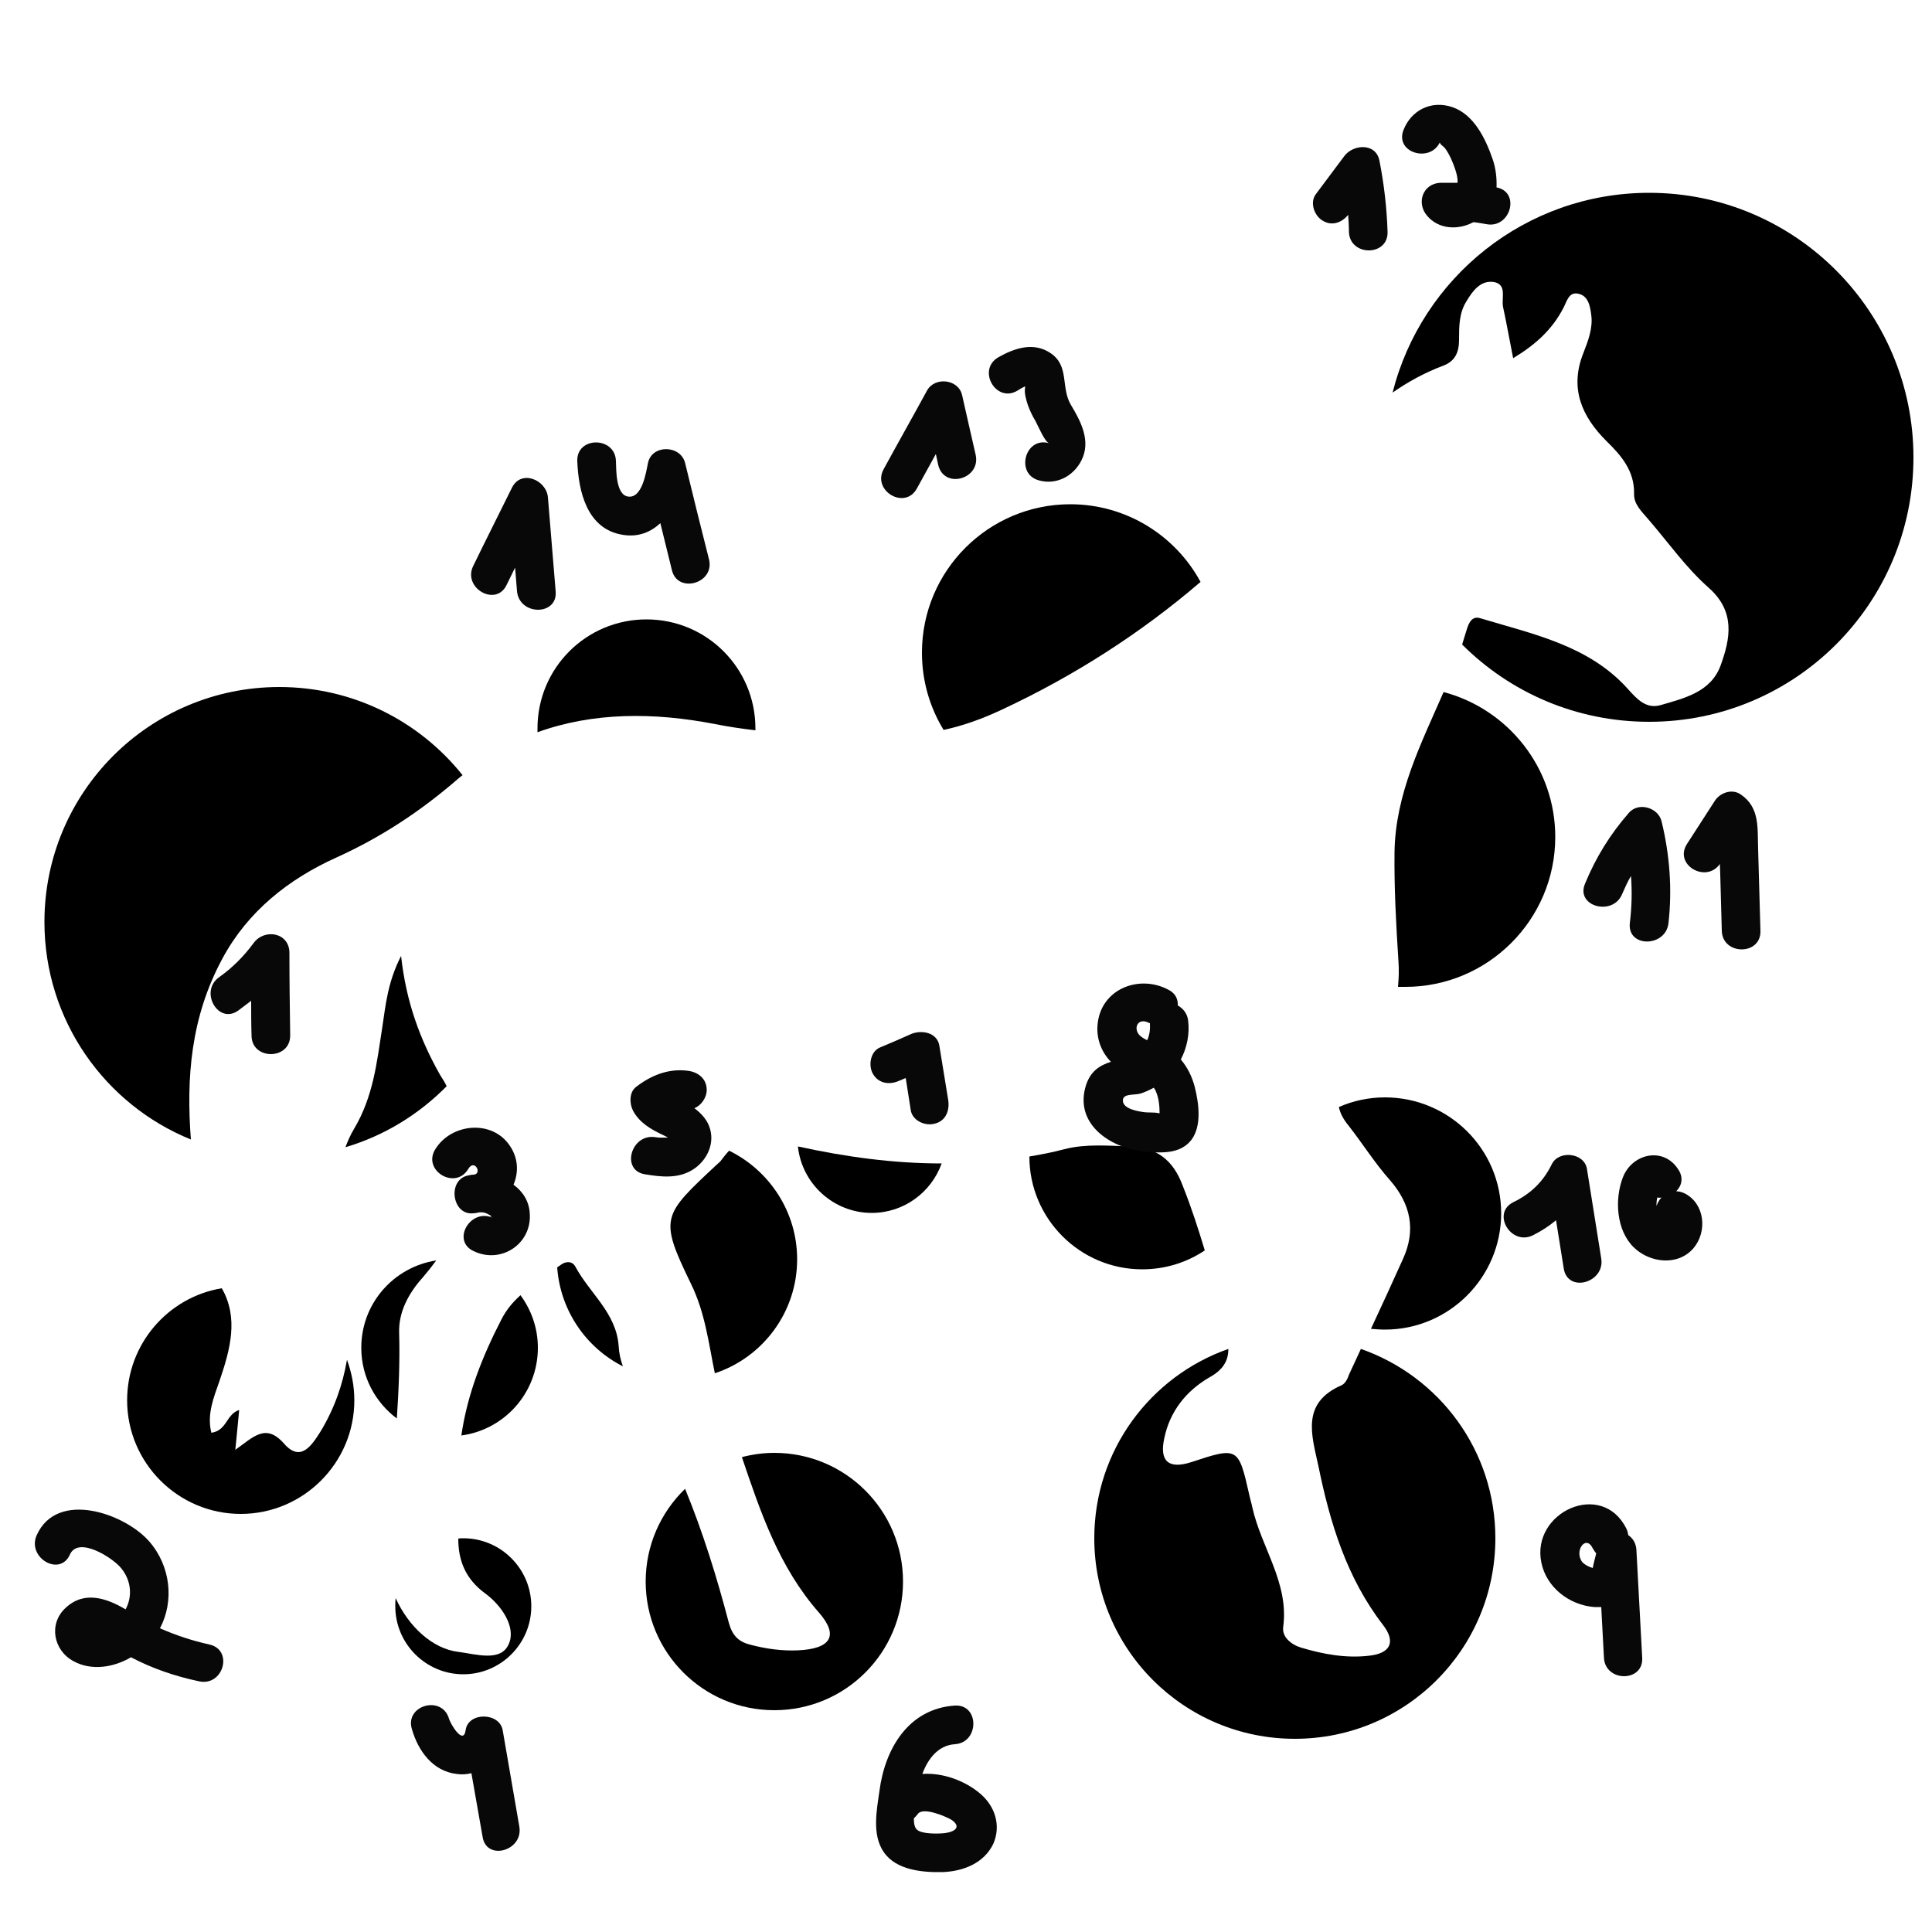 <?xml version="1.0" encoding="utf-8"?>
<!-- Generator: Adobe Illustrator 22.0.0, SVG Export Plug-In . SVG Version: 6.00 Build 0)  -->
<svg version="1.1" xmlns="http://www.w3.org/2000/svg" xmlns:xlink="http://www.w3.org/1999/xlink" x="0px" y="0px"
	 viewBox="0 0 500 500" style="enable-background:new 0 0 500 500;" xml:space="preserve">
<style type="text/css">
	.st0{fill:#080808;}
</style>
<g id="Layer_1">
</g>
<g id="Layer_2">
	<g>
		<path d="M426.8,49.9c-32,0-58.9,22-66.4,51.7c4-2.8,8.4-5.2,13.2-7c3.1-1.2,4-3.6,4-6.7c0-3.4,0-6.9,1.9-9.9
			c1.6-2.7,3.7-5.6,7.2-5c3.4,0.7,1.8,4.2,2.3,6.5c0.9,4.1,1.6,8.2,2.6,13.2c5.8-3.5,10.1-7.4,13-13c0.9-1.7,1.4-4.2,3.8-3.7
			c2.6,0.5,3.1,3.1,3.4,5.4c0.5,3.5-0.8,6.8-2,9.9c-3.7,9.2-0.4,16.5,5.9,22.8c4,3.9,7.3,7.8,7.2,13.7c-0.1,2.7,2,4.6,3.6,6.5
			c5.2,6,9.8,12.6,15.7,17.8c7,6.2,5.6,13.2,3.1,20.1c-2.5,6.9-9.4,8.5-15.6,10.3c-3.7,1-6-1.5-8.5-4.3
			c-10.1-11.2-24.5-14.1-38.1-18.2c-2.2-0.7-3,1.3-3.5,2.9c-0.4,1.3-0.8,2.6-1.2,3.9c12.4,12.4,29.5,20,48.4,20
			c37.8,0,68.4-30.6,68.4-68.4S464.6,49.9,426.8,49.9z"/>
		<path d="M103.8,247.4c-3.5,6.8-4,12.8-4.9,18.7c-1.4,9-2.3,17.7-7.3,26.1c-0.9,1.5-1.6,3.1-2.2,4.7c10.1-3,19-8.5,26.2-15.8
			c-0.5-1-1.1-2-1.7-2.9C108.7,269,105.1,259.3,103.8,247.4z"/>
		<path d="M57.6,248c6.5-12.1,17.1-20.5,29.3-26c11.7-5.3,21.9-12,31.7-20.5c0.4-0.3,0.7-0.6,1.1-0.9
			c-11.1-13.9-28.2-22.8-47.4-22.8c-33.6,0-60.8,27.2-60.8,60.8c0,25.5,15.7,47.3,37.9,56.3C48.2,279.1,49.3,263.3,57.6,248z"/>
		<path d="M73.5,373.6c-4.8-5.5-8.1-1.5-12.6,1.6c0.4-4.1,0.7-7,1-10.3c-3.4,1.1-3.1,5.3-7.2,5.9c-1.2-4.8,0.6-9.1,2.1-13.4
			c2.8-8.2,5-16.3,0.6-24c-13.9,2.3-24.5,14.4-24.5,29c0,16.2,13.2,29.4,29.4,29.4c16.2,0,29.4-13.2,29.4-29.4
			c0-3.7-0.7-7.2-1.9-10.5c-1.1,6.4-3.2,12.5-6.8,18.5C80.6,374.2,77.8,378.5,73.5,373.6z"/>
		<path d="M347.2,358.5c-10.6,4.6-7.7,13-6,20.9c3,14.7,7.3,28.9,16.7,41.1c3.4,4.4,2,7.4-3.6,8c-6,0.7-11.9-0.4-17.6-2.1
			c-2.6-0.8-5-2.8-4.6-5.4c1.5-11.4-5.7-20.5-8-30.9c-0.2-1.1-0.6-2.2-0.8-3.3c-2.8-12.3-2.9-12.4-15-8.4c-6.2,2-8.2-0.6-7-6.1
			c1.4-7,5.7-12.4,11.8-15.9c3.4-1.9,4.8-4.2,4.8-7.3c-20.2,7.1-34.7,26.3-34.7,49c0,28.7,23.2,51.9,51.9,51.9
			c28.7,0,51.9-23.2,51.9-51.9c0-22.7-14.5-41.9-34.8-49c-1,2.2-2.1,4.5-3.1,6.7C348.8,356.8,348.1,358.1,347.2,358.5z"/>
		<path d="M148.9,327.8c-0.8-1.5-2.5-1.4-3.7-0.5c-0.3,0.2-0.7,0.5-1,0.7c0.8,11.2,7.5,20.8,17,25.6c-0.6-1.7-1-3.4-1.1-5.3
			C159.5,339.8,152.6,334.7,148.9,327.8z"/>
		<path d="M186.7,300.2c-0.3,0.5-0.8,0.8-1.2,1.2c-14.1,13.2-15,13.7-6.7,30.8c3.7,7.5,4.6,15.5,6.2,23.2
			c12.4-4.1,21.3-15.8,21.3-29.5c0-12.3-7.2-23-17.6-28.1C188,298.5,187.4,299.3,186.7,300.2z"/>
		<path d="M125.6,412.4c4.1,3,8,8.6,6.1,13c-2,4.8-8.4,2.7-13.1,2.1c-6.7-0.8-12.9-6.6-16.2-13.9c-0.1,0.7-0.1,1.4-0.1,2.1
			c0,9.7,7.9,17.6,17.6,17.6c9.7,0,17.6-7.9,17.6-17.6c0-9.7-7.9-17.6-17.6-17.6c-0.5,0-0.9,0-1.3,0.1
			C118.6,403.8,120.4,408.6,125.6,412.4z"/>
		<path d="M129.7,341.6c-4.9,9.5-8.8,19.4-10.3,29.9c11.2-1.5,19.8-11.1,19.8-22.7c0-5.1-1.7-9.8-4.5-13.6
			C132.7,337,131,339,129.7,341.6z"/>
		<path d="M103.3,345c-0.2-5.4,2.4-10.3,6.2-14.5c1.2-1.4,2.3-2.8,3.4-4.3c-11,1.7-19.4,11.1-19.4,22.6c0,7.5,3.6,14.1,9.2,18.3
			C103.2,359.7,103.5,352.4,103.3,345z"/>
		<path d="M206.6,427.1c-4.3,0.2-8.5-0.4-12.6-1.5c-3-0.8-4.5-2.4-5.4-5.7c-3.1-11.8-6.7-23.4-11.3-34.6c-6.3,6.1-10.2,14.6-10.2,24
			c0,18.4,14.9,33.3,33.3,33.3c18.4,0,33.3-14.9,33.3-33.3c0-18.4-14.9-33.3-33.3-33.3c-2.9,0-5.7,0.4-8.4,1.1
			c4.8,14.2,9.6,28.5,20,40.3C217.2,423.4,214.9,426.7,206.6,427.1z"/>
		<path d="M359.7,305.4c5.4,6.2,6.8,12.9,3.4,20.4c-2.7,6-5.5,12.1-8.3,18.1c1.2,0.1,2.4,0.2,3.6,0.2c16.6,0,30.1-13.5,30.1-30.1
			S375,284,358.4,284c-4.2,0-8.3,0.9-11.9,2.5c0.3,1.5,1.1,3.1,2.5,4.8C352.6,295.9,355.8,301,359.7,305.4z"/>
		<path d="M361.9,248.5c0.2,2.4,0.1,4.7-0.1,6.9c0.6,0,1.2,0,1.9,0c21.4,0,38.8-17.4,38.8-38.8c0-18-12.3-33.1-28.9-37.5
			c-5.8,13.3-12.5,26.4-12.7,41.5C360.8,229.9,361.3,239.2,361.9,248.5z"/>
		<path d="M185.1,187.4c3.5,0.7,7,1.2,10.4,1.6c0-0.2,0-0.3,0-0.5c0-15.6-12.6-28.2-28.2-28.2c-15.6,0-28.2,12.6-28.2,28.2
			c0,0.3,0,0.6,0,1C153.5,184.3,169.2,184.3,185.1,187.4z"/>
		<path d="M310.7,150.6c-6.5-12-19.2-20.1-33.7-20.1c-21.2,0-38.4,17.2-38.4,38.4c0,7.3,2,14.1,5.6,20c5.2-1.1,10.3-3,15.2-5.3
			C278.2,174.8,295.3,163.8,310.7,150.6z"/>
		<path d="M292.4,296.7c-5.6-0.2-11.5-0.7-16.9,0.7c-3,0.8-6.1,1.4-9.1,1.9c0,0,0,0,0,0c0,16.1,13.1,29.2,29.2,29.2
			c6,0,11.6-1.8,16.2-4.9c-1.7-5.6-3.5-11.2-5.7-16.7C303.6,300.1,299.2,296.9,292.4,296.7z"/>
		<path d="M206.5,296.7c1,9.6,9.2,17.2,19.1,17.2c8.3,0,15.4-5.3,18.1-12.8C231.2,301.1,218.8,299.4,206.5,296.7z"/>
		<path class="st0" d="M74.9,246.6c0-5.3-6.5-6.4-9.3-2.5c-2.5,3.4-5.5,6.4-8.9,8.8c-5.2,3.7-0.2,12.4,5,8.6
			c1.1-0.8,2.2-1.7,3.3-2.5c0,3,0,6,0.1,9c0,6.4,10,6.4,10,0C75,260.9,74.9,253.8,74.9,246.6z"/>
		<path class="st0" d="M54.2,425.6c-4.5-1-8.7-2.4-12.8-4.2c3.7-7,2.8-16.1-2.8-22.5c-6.3-7.2-23.8-13.4-29.1-1.6
			c-2.6,5.8,6,10.9,8.6,5c2.2-4.9,11.3,1,13.3,3.6c2.6,3.2,2.9,7.3,1.1,10.6c-4.9-2.9-10.7-4.9-15.5-0.4c-4.5,4.1-3.2,11,2,13.8
			c4.7,2.6,10.5,1.6,14.9-1c5.5,2.9,11.4,4.9,17.5,6.2C57.8,436.6,60.5,427,54.2,425.6z"/>
		<path class="st0" d="M137.1,314c-0.2-3.3-1.9-5.7-4.2-7.4c1.3-3.1,1.3-6.7-0.9-10c-4.6-7-15.3-5.9-19.4,0.9
			c-3.3,5.5,5.3,10.6,8.6,5c1.6-2.7,3.7,1.3,1.4,1.5c-0.5,0-0.9,0.1-1.4,0.2c-5.5,1-4.3,10.4,1.3,9.8c0.4,0,0.9-0.1,1.3-0.2
			c0,0,0,0,0,0c1.2-0.2,2,0.1,3,0.7c1.1,0.6-0.9-0.1,0.8,0.7c-5.8-2.7-10.9,5.9-5,8.6C129.7,327.2,137.7,321.9,137.1,314z"/>
		<path class="st0" d="M134.4,472.7c-1.4-8.3-2.9-16.6-4.3-24.9c-0.8-4.7-9-4.8-9.6,0c-0.6,4-4-1.8-4.3-3c-1.8-6.2-11.5-3.5-9.6,2.7
			c1.6,5.6,5.4,10.9,11.6,11.6c1.3,0.2,2.6,0.1,3.8-0.2c1,5.5,1.9,11,2.9,16.5C125.9,481.7,135.5,479,134.4,472.7z"/>
		<path class="st0" d="M183.8,292.3c-0.6-2.3-2.2-4.1-4.1-5.5c1.8-0.7,3.2-2.8,3.2-4.7c0-3-2.3-4.7-5-5c-5-0.6-9.4,1.2-13.3,4.2
			c-1.8,1.4-1.7,4.3-0.8,6.1c1.7,3.2,4.7,4.9,7.9,6.4c0.4,0.2,0.8,0.4,1.2,0.6c-1.1,0-2.2,0.1-3.3-0.1c-6.3-1-9,8.6-2.7,9.6
			c4.2,0.7,8.6,1.2,12.4-1.2C182.8,300.5,184.9,296.3,183.8,292.3z"/>
		<path class="st0" d="M253.8,464.3c-3.9-3.4-9.8-5.6-15.1-5.2c1.4-3.8,4-7.4,8.4-7.7c6.4-0.4,6.4-10.4,0-10
			c-12,0.8-18.1,11.2-19.5,22.1c-0.7,4.9-2,11.3,1.1,15.8c3.2,4.7,10,5.3,15.2,5.2c5.4-0.2,10.8-2.3,13.2-7.4
			C259.1,472.4,257.5,467.5,253.8,464.3z M244.6,474.4c-1.7,0.2-6.1,0.3-7.3-0.9c-0.6-0.5-0.8-1.6-0.8-2.9c0.3-0.3,0.7-0.7,1-1.1
			c1.3-2,7.3,0.6,8.8,1.5C248.7,472.7,247.4,474,244.6,474.4z"/>
		<path class="st0" d="M245.4,284.7c-0.8-4.7-1.5-9.4-2.3-14.1c-0.6-3.5-4.7-4.1-7.3-3c-2.7,1.2-5.4,2.4-8.1,3.5
			c-2.5,1.1-3,4.7-1.8,6.8c1.5,2.6,4.4,2.9,6.8,1.8c0.6-0.2,1.1-0.5,1.7-0.7l1.3,8.3c0.4,2.7,3.7,4.2,6.2,3.5
			C244.8,290.1,245.8,287.4,245.4,284.7z"/>
		<path class="st0" d="M309.2,281.3c-0.7-2.7-1.9-5.1-3.6-7.1c1.6-3.1,2.3-6.6,1.9-10c-0.2-1.9-1.3-3.2-2.7-4
			c0.1-1.6-0.6-3.2-2.5-4.1c-7.4-3.9-17.1-0.3-18.2,8.6c-0.5,3.8,0.8,7.4,3.4,10.1c-2.9,0.9-5.2,2.4-6.4,5.9
			c-3.3,10.1,6.2,16.4,14.9,17.3c4.3,0.4,9.5,0.8,12.4-3.1C311.1,291.2,310.2,285.3,309.2,281.3z M297.3,264.7
			c0.1,0,0.2,0.1,0.3,0.1c0.1,1.6-0.1,3.1-0.7,4.4c-0.7-0.3-1.3-0.7-1.8-1.1C293.1,266.3,294.4,263.2,297.3,264.7z M295.9,287.8
			c-1.4-0.2-5.2-0.8-5.3-2.9c-0.1-2,2.9-1.4,4.6-1.9c1.2-0.4,2.3-0.9,3.4-1.5c0.2,0.3,0.5,0.7,0.6,1.1c0.7,1.6,0.9,3.7,0.9,5.5
			c-0.1,0-0.1,0-0.2,0C298.7,287.8,297.2,288,295.9,287.8z"/>
		<path class="st0" d="M425,429c-0.5-9.3-1-18.6-1.5-27.9c-0.1-1.7-0.9-3-2.1-3.8c-0.1-0.6-0.2-1.1-0.5-1.7
			c-6.3-12.7-24.7-4.3-22,8.8c1.3,6.4,7.2,11,13.7,11.5c0.6,0,1.2,0,1.8,0c0.2,4.4,0.5,8.8,0.7,13.1
			C415.4,435.4,425.4,435.4,425,429z M412.2,400.7c0.3,0.5,0.6,1,0.9,1.3c-0.3,1.2-0.7,2.7-0.9,3.8c-1-0.3-1.8-0.7-2.6-1.4
			C407.2,401.5,410.4,397,412.2,400.7z"/>
		<path class="st0" d="M414.4,325.7c-1.2-7.7-2.5-15.5-3.7-23.2c-0.7-4.2-7.3-4.9-9.1-1.2c-2.2,4.5-5.4,7.6-9.9,9.8
			c-5.8,2.8-0.7,11.4,5,8.6c2.2-1.1,4.2-2.4,6-3.9c0.7,4.2,1.3,8.3,2,12.5C405.7,334.7,415.4,332,414.4,325.7z"/>
		<path class="st0" d="M436.1,308.9c-0.8-0.4-1.6-0.6-2.3-0.6c1.4-1.4,2-3.5,0.5-5.7c-3.8-5.9-11.9-4.1-14.3,2.1
			c-2.2,5.7-1.7,13.7,2.8,18.1c4.2,4.1,11.5,4.9,15.5,0.2C441.9,318.7,441.2,311.6,436.1,308.9z M430,309.9c-0.6,0.6-1,1.4-1.3,2.2
			c0-0.2,0-0.5,0-0.7c0-0.4,0.1-1,0.2-1.5C429.3,310,429.7,310,430,309.9z"/>
		<path class="st0" d="M430,212.5c-0.9-3.5-5.9-5-8.4-2.2c-4.9,5.6-8.6,11.6-11.4,18.4c-2.5,5.9,7.2,8.5,9.6,2.7
			c0.7-1.6,1.4-3.2,2.3-4.7c0.3,4,0.2,8.1-0.3,12.2c-0.7,6.4,9.3,6.3,10,0C432.8,230,432.1,221.1,430,212.5z"/>
		<path class="st0" d="M455,219.7c-0.2-5.4,0.5-10.7-4.5-14.1c-2.3-1.6-5.5-0.4-6.8,1.8c-2.4,3.7-4.7,7.3-7.1,11
			c-3.5,5.4,4.9,10.3,8.5,5.2c0,0.9,0.1,1.9,0.1,2.8c0.1,4.8,0.3,9.7,0.4,14.5c0.2,6.4,10.2,6.4,10,0
			C455.4,233.9,455.2,226.8,455,219.7z"/>
		<path class="st0" d="M357,41.6c-0.9-4.7-6.8-4.3-9.1-1.2c-2.5,3.3-4.9,6.6-7.4,9.9c-1.6,2.2-0.3,5.6,1.8,6.8
			c2.4,1.5,5,0.5,6.6-1.5c0.1,1.5,0.2,2.9,0.2,4.4c0.2,6.4,10.2,6.4,10,0C358.9,53.8,358.2,47.7,357,41.6z"/>
		<path class="st0" d="M387.3,48.5C387.2,48.5,387.2,48.5,387.3,48.5c0.1-2.4-0.2-5-1-7.3c-1.8-5.2-4.8-11.6-10.5-13.5
			c-5.4-1.8-10.6,0.8-12.6,6c-2.2,5.8,6.8,8.5,9.4,3.2c0,0,0.1,0.1,0.1,0.2c0.2,0.4,1,0.9,1.3,1.3c1.1,1.5,2,3.6,2.6,5.4
			c0.4,1.2,0.7,2.4,0.6,3.5c-1.4,0-2.9,0-4.4,0c-4.6,0.2-6.3,5.2-3.5,8.5c3,3.6,8.1,3.8,12,1.7c1.1,0.1,2.2,0.3,3.3,0.5
			C390.9,59.3,393.6,49.7,387.3,48.5z"/>
		<path class="st0" d="M252.5,117.7c-1.2-5.1-2.3-10.2-3.5-15.4c-0.9-4.2-7.1-4.9-9.1-1.2c-3.7,6.8-7.5,13.5-11.2,20.3
			c-3.1,5.6,5.5,10.7,8.6,5l4.9-8.9c0.2,0.9,0.4,1.9,0.6,2.8C244.3,126.7,253.9,124,252.5,117.7z"/>
		<path class="st0" d="M277.1,104.7c-2.6-4.5-0.3-10-5.2-13.3c-4.4-3-9.4-1.3-13.6,1.1c-5.5,3.3-0.5,11.9,5,8.6
			c0.6-0.4,1.3-0.8,2-1.1c0,0.1,0,0.2,0,0.3c-0.3,1.3,0.3,3.3,0.7,4.5c0.5,1.4,1.2,2.9,2,4.2c0.6,1.1,2.4,5.4,3.5,5.7
			c-6.2-1.8-8.8,7.9-2.7,9.6c4.5,1.3,9-1,11.1-5.2C282.4,114.1,279.7,109,277.1,104.7z"/>
		<path class="st0" d="M143.8,153c-0.7-8.1-1.3-16.2-2-24.3c-0.4-4.5-6.9-7.3-9.3-2.5c-3.3,6.7-6.7,13.4-10,20.2
			c-2.9,5.7,5.8,10.8,8.6,5c0.7-1.5,1.5-3,2.2-4.5c0.2,2,0.3,4,0.5,6.1C134.4,159.4,144.4,159.4,143.8,153z"/>
		<path class="st0" d="M183.5,144.8c-2.1-8.3-4.2-16.7-6.2-25c-1.2-4.7-8.6-4.8-9.6,0c-0.5,2.4-1.5,9.3-5.2,8.7
			c-3.2-0.5-3-7.1-3.1-9.2c-0.2-6.4-10.2-6.4-10,0c0.3,7.9,2.5,17.6,11.7,19.1c4.1,0.7,7.3-0.7,9.8-3c1,4.1,2,8.1,3,12.2
			C175.4,153.7,185,151,183.5,144.8z"/>
	</g>
</g>
</svg>
